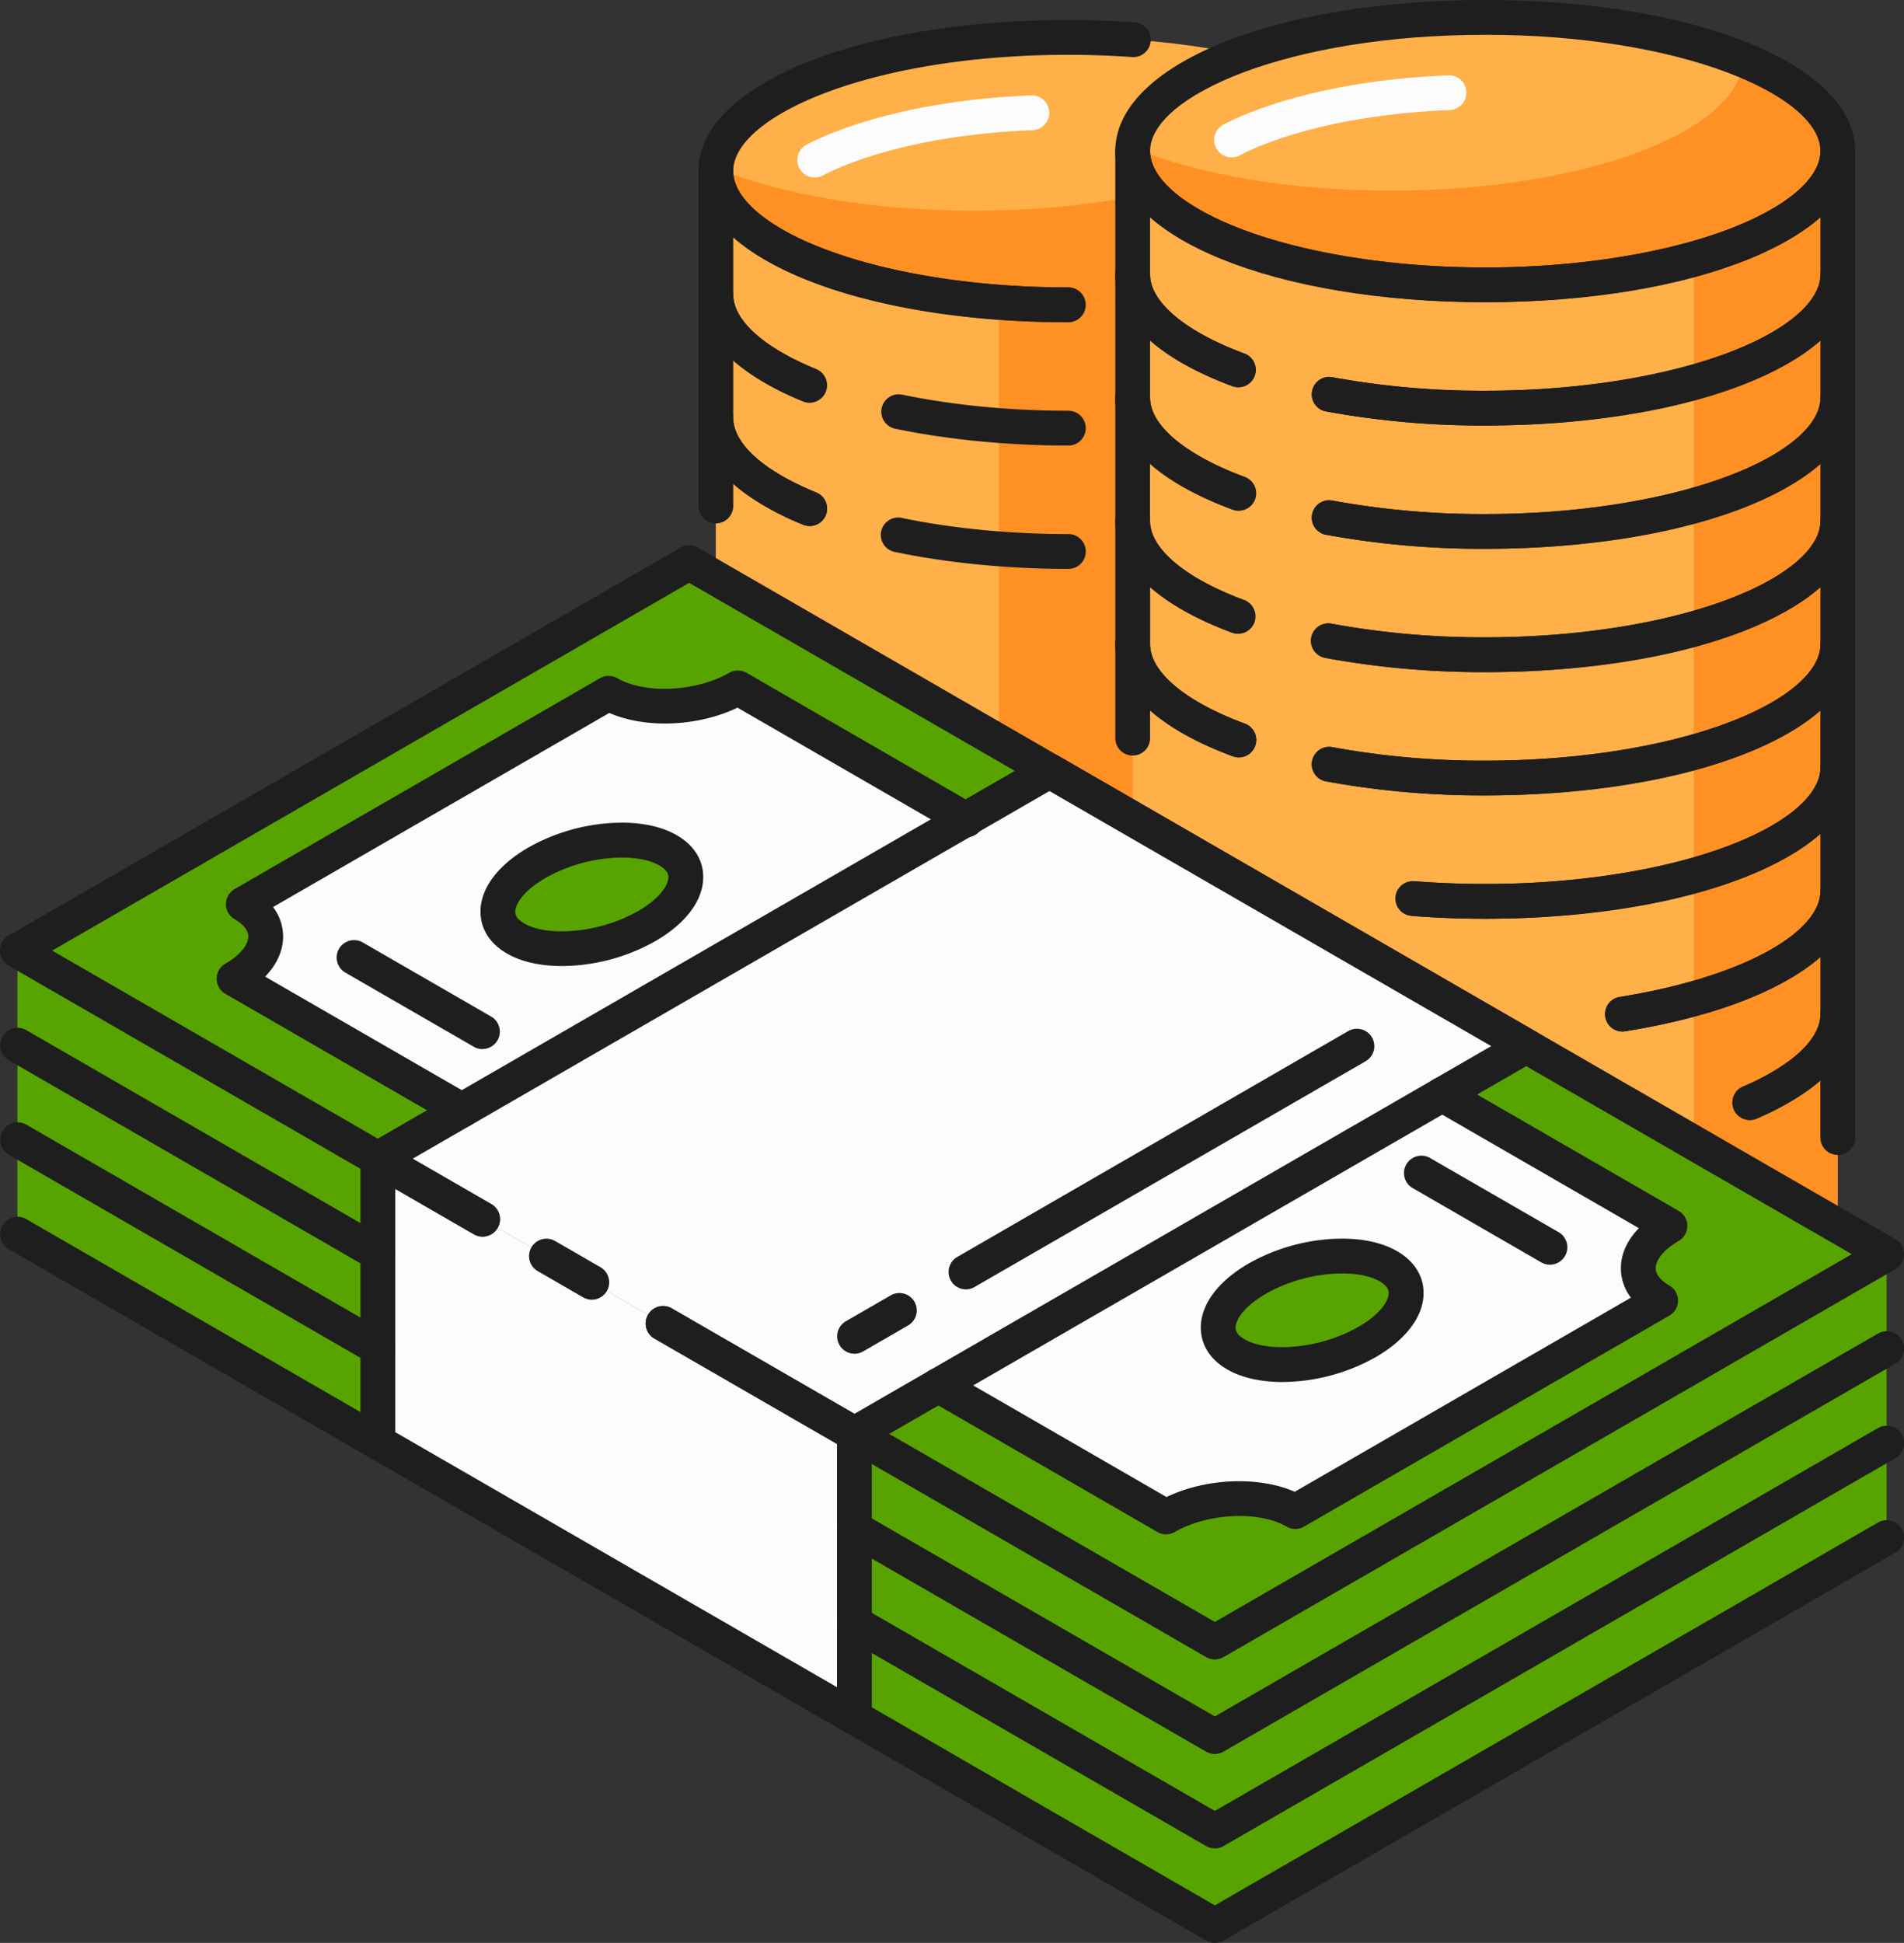 <svg xmlns="http://www.w3.org/2000/svg" width="1058.47" height="1080" viewBox="0 0 1058.47 1080"><rect x="0" y="0" width="1058.47" height="1080" fill="#333333" stroke="none"/><g id="Слой_2" data-name="Слой 2"><g id="money02_538456658"><g id="money02_538456658-2" data-name="money02_538456658"><path d="M9.68 528.42V685.99L675.36 1070.33 1048.79 854.73V697.16L675.36 912.75 9.68 528.42z" fill="#57a400"/><path d="M210.05 644.11 9.68 528.42 383.12 312.82l665.67 384.34L675.36 912.75 474.99 797.06 210.05 644.11z" fill="#57a400"/><path d="M801.75 608.42l126.6 73.08c-21.27 12.28-23.58 30.86-5.16 41.47L720.11 840.23c-18.41-10.65-50.58-9.29-71.84 3L521.65 770.1l-264.91-153L130.13 544.07c21.25-12.28 23.57-30.85 5.15-41.5L338.36 385.35c18.41 10.61 50.58 9.28 71.84-3l126.62 73.11z" fill="#fcfcfc"/><path d="M359.53 514.82c-23.42 13.49-56.06 16.59-72.91 6.85s-11.52-28.56 11.89-42.09 56.06-16.59 72.91-6.89S383 501.28 359.53 514.82z" fill="#57a400"/><path d="M698.94 710.76c-23.42 13.53-28.74 32.38-11.9 42.09S736.53 759.49 760 746s28.74-32.39 11.9-42.09S722.36 697.23 698.94 710.76z" fill="#57a400"/><path d="M583.49 428.52 210.05 644.11 268.27 677.71 368.52 735.6 474.99 797.06 848.42 581.46 583.49 428.52z" fill="#fcfcfc"/><path d="M268.27 677.71 210.05 644.11V801.69L474.99 954.64V797.06L368.52 735.6 268.27 677.71z" fill="#fcfcfc"/><path d="M397.93 95.14V321.38L789.91 547.86V95.14H397.93z" fill="#ffb048"/><path d="M555.38 95.14v317.2L789.91 547.86V95.14H555.38z" fill="#ff9124"/><path d="M789.91 95.14c0 41-87.74 74.3-196 74.3s-196-33.26-196-74.3 87.75-74.34 196-74.34S789.91 54.09 789.91 95.14z" fill="#ffb048"/><path d="M737.46 44.56c-2.47 40.21-89.18 72.56-195.88 72.56-56.7.0-107.74-9.15-143.54-23.72.0.55-.11 1.15-.11 1.74.0 41 87.75 74.3 196 74.3s196-33.26 196-74.3C789.91 75.59 770 57.81 737.46 44.56z" fill="#ff9124"/><path d="M629.67 83.97V455.16l391.99 226.31V83.97H629.67z" fill="#ffb048"/><path d="M941.54 83.97V635.21L1021.66 681.47V83.97H941.54z" fill="#ff9124"/><path d="M1021.65 84c0 41.05-87.75 74.34-196 74.34S629.67 125 629.67 84s87.75-74.3 196-74.3S1021.65 42.93 1021.65 84z" fill="#ffb048"/><path d="M969.2 33.39C966.74 73.64 880 106 773.33 106c-56.71.0-107.76-9.15-143.54-23.76.0.59-.12 1.18-.12 1.74.0 41.05 87.75 74.34 196 74.34s196-33.29 196-74.34C1021.65 64.46 1001.73 46.68 969.2 33.39z" fill="#ff9124"/><path d="M675.36 922.43a10 10 0 0 1-4.84-1.29L470.15 805.44a9.67 9.67.0 1 1 9.67-16.76L675.36 901.59l354.09-204.43L383.12 324 29 528.42 214.88 635.73a9.67 9.67.0 1 1-9.67 16.76L4.84 536.8a9.68 9.68.0 0 1 0-16.77L378.28 304.44a9.63 9.63.0 0 1 9.68.0l665.67 384.33a9.66 9.66.0 0 1 0 16.74L680.19 921.14A10 10 0 0 1 675.36 922.43z" fill="#1e1e1e"/><path d="M312.38 537c-12.12.0-22.69-2.4-30.6-7-9.46-5.46-14.67-13.74-14.67-23.24.0-12.9 9.68-25.87 26.57-35.61a107 107 0 0 1 52-13.85c12.11.0 22.68 2.4 30.59 7 9.46 5.46 14.67 13.71 14.67 23.24.0 12.87-9.68 25.84-26.57 35.58A107 107 0 0 1 312.38 537zm33.29-60.32A88.24 88.24.0 0 0 303.35 488c-12.47 7.2-16.9 14.65-16.9 18.85.0.88.0 3.59 5 6.48s12.32 4.38 20.92 4.38a88.54 88.54.0 0 0 42.31-11.24c12.47-7.2 16.9-14.64 16.9-18.85.0-.9.0-3.62-5-6.51S354.27 476.69 345.67 476.69z" fill="#1e1e1e"/><path d="M712.81 768.22h0c-12.11.0-22.69-2.43-30.59-7-9.46-5.46-14.67-13.7-14.67-23.23.0-12.91 9.69-25.85 26.57-35.62a107 107 0 0 1 52-13.85c12.11.0 22.69 2.44 30.59 7 9.47 5.47 14.68 13.71 14.68 23.24.0 12.87-9.68 25.84-26.57 35.62A107 107 0 0 1 712.81 768.22zm33.28-60.35a88.21 88.21.0 0 0-42.31 11.27c-12.47 7.2-16.9 14.65-16.9 18.86.0.86.0 3.58 5 6.47s12.32 4.38 20.91 4.38h0a88.18 88.18.0 0 0 42.31-11.24C767.59 730.41 772 723 772 718.76c0-.87.0-3.62-5-6.5S754.68 707.87 746.09 707.87z" fill="#1e1e1e"/><path d="M268.25 583.17a9.68 9.68.0 0 1-4.82-1.29L192 540.66a9.68 9.68.0 0 1 9.68-16.77l71.42 41.23a9.67 9.67.0 0 1-4.85 18z" fill="#1e1e1e"/><path d="M861.62 703a9.75 9.75.0 0 1-4.83-1.29l-71.42-41.26A9.66 9.66.0 1 1 795 643.69l71.42 41.22A9.68 9.68.0 0 1 861.62 703z" fill="#1e1e1e"/><path d="M256.73 626.82a9.8 9.8.0 0 1-4.84-1.28l-126.6-73.09a9.67 9.67.0 0 1 0-16.76c7.87-4.56 12.75-10.33 12.75-15.1.0-4.56-4.76-8-7.6-9.63a9.69 9.69.0 0 1 0-16.77L333.53 377a9.66 9.66.0 0 1 9.67.0c15.45 8.91 43.92 7.55 62.16-3a9.82 9.82.0 0 1 9.68.0l126.61 73.12A9.66 9.66.0 1 1 532 463.82L410 393.38c-22 10.54-51.2 11.72-71.28 2.92L151.79 504.21a26.9 26.9.0 0 1 5.59 16.38c0 7.9-3.51 15.58-10 22.3l114.15 65.88a9.67 9.67.0 0 1-4.84 18.05z" fill="#1e1e1e"/><path d="M648.27 852.89a9.94 9.94.0 0 1-4.84-1.29L516.82 778.48a9.67 9.67.0 1 1 9.67-16.76l122 70.44c22-10.54 51.2-11.69 71.29-2.92l186.9-107.91a26.82 26.82.0 0 1-5.6-16.34c0-7.9 3.53-15.62 10-22.3L796.91 616.8A9.67 9.67.0 0 1 806.58 6e2l126.6 73.08a9.68 9.68.0 0 1 0 16.77c-7.87 4.52-12.76 10.33-12.76 15.1.0 4.55 4.77 8 7.6 9.63a9.65 9.65.0 0 1 0 16.73L724.94 848.61a9.61 9.61.0 0 1-9.67.0c-15.45-8.94-43.92-7.55-62.17 3A9.87 9.87.0 0 1 648.27 852.89z" fill="#1e1e1e"/><path d="M210 706.31a9.69 9.69.0 0 1-4.83-1.29L4.84 589.33a9.68 9.68.0 0 1 9.67-16.77L214.88 688.25A9.68 9.68.0 0 1 210 706.31z" fill="#1e1e1e"/><path d="M675.36 975a9.94 9.94.0 0 1-4.84-1.29L470.14 858a9.68 9.68.0 0 1 9.67-16.77L675.36 954.11 1044 741.3a9.66 9.66.0 1 1 9.68 16.73L680.19 973.66A9.87 9.87.0 0 1 675.36 975z" fill="#1e1e1e"/><path d="M210 758.83a9.79 9.79.0 0 1-4.83-1.28L4.84 641.85a9.68 9.68.0 0 1 9.67-16.77l200.37 115.7A9.67 9.67.0 0 1 210 758.83z" fill="#1e1e1e"/><path d="M675.36 1027.48a9.62 9.62.0 0 1-4.84-1.29L470.14 910.49a9.67 9.67.0 0 1 9.67-16.76l195.55 112.91L1044 793.83a9.66 9.66.0 1 1 9.68 16.73L680.19 1026.19A9.56 9.56.0 0 1 675.36 1027.48z" fill="#1e1e1e"/><path d="M210 811.36a9.69 9.69.0 0 1-4.83-1.29L4.84 694.38a9.68 9.68.0 0 1 9.67-16.77L214.88 793.3A9.68 9.68.0 0 1 210 811.36z" fill="#1e1e1e"/><path d="M675.36 1080a9.94 9.94.0 0 1-4.84-1.29L470.15 963a9.68 9.68.0 0 1 9.67-16.77l195.54 112.91L1044 846.35a9.66 9.66.0 1 1 9.68 16.73L680.19 1078.71A9.87 9.87.0 0 1 675.36 1080z" fill="#1e1e1e"/><path d="M475 806.73a9.63 9.63.0 0 1-4.85-1.29L363.68 744a9.68 9.68.0 0 1 9.67-16.77L475 785.9 829.08 581.46 583.49 439.68 229.4 644.11l43.71 25.22a9.68 9.68.0 0 1-9.68 16.77l-58.22-33.61a9.68 9.68.0 0 1 0-16.76l373.44-215.6a9.63 9.63.0 0 1 9.68.0l264.92 153a9.68 9.68.0 0 1 0 16.77L479.82 805.44A9.56 9.56.0 0 1 475 806.73z" fill="#1e1e1e"/><path d="M475 752.5a9.67 9.67.0 0 1-4.85-18l25-14.44a9.66 9.66.0 1 1 9.67 16.73l-25 14.44A9.48 9.48.0 0 1 475 752.5z" fill="#1e1e1e"/><path d="M536.93 716.74a9.67 9.67.0 0 1-4.84-18L749.62 573.08a9.68 9.68.0 0 1 9.67 16.77L541.76 715.42A9.45 9.45.0 0 1 536.93 716.74z" fill="#1e1e1e"/><path d="M475 964.31a9.63 9.63.0 0 1-4.85-1.29L205.21 810.07a9.71 9.71.0 0 1-4.83-8.38V644.11a9.67 9.67.0 0 1 14.5-8.38l58.23 33.6a9.68 9.68.0 0 1-9.68 16.77l-43.71-25.26V796.09L465.31 937.87V802.66L363.68 744a9.68 9.68.0 0 1 9.67-16.77l106.47 61.47a9.72 9.72.0 0 1 4.84 8.38V954.64a9.72 9.72.0 0 1-4.84 8.38A9.56 9.56.0 0 1 475 964.31z" fill="#1e1e1e"/><path d="M329 722.48a9.75 9.75.0 0 1-4.82-1.32l-25.24-14.58a9.66 9.66.0 1 1 9.67-16.73l25.24 14.58A9.68 9.68.0 0 1 329 722.48z" fill="#1e1e1e"/><path d="M593.92 179.14c-117.25.0-205.66-36.14-205.66-84s88.41-84 205.66-84c12.23.0 24.48.42 36.42 1.25A9.68 9.68.0 1 1 629 31.69c-11.5-.8-23.29-1.22-35.08-1.22-109.8.0-186.31 34.09-186.31 64.67s76.51 64.63 186.31 64.63a9.69 9.69.0 0 1 0 19.37z" fill="#1e1e1e"/><path d="M452.92 98.65a9.68 9.68.0 0 1-4.53-18.23c10.7-5.67 51.35-24.35 125-27.41a9.68 9.68.0 0 1 .8 19.34c-69.6 2.86-107 20-116.75 25.19A10.05 10.05.0 0 1 452.92 98.65z" fill="#fcfcfc"/><path d="M450.12 223.84a9.13 9.13.0 0 1-3.66-.73c-37.53-15.34-58.2-36.45-58.2-59.45V95.14a9.68 9.68.0 0 1 19.35.0c0 11 9.82 20.45 18.06 26.43 31.85 23.2 97.89 38.2 168.25 38.2a9.67 9.67.0 1 1 0 19.34c-75.32.0-144.16-16-179.64-41.88-2.44-1.78-4.65-3.55-6.67-5.32v31.75c0 14.4 16.83 29.54 46.18 41.57a9.67 9.67.0 0 1-3.67 18.61z" fill="#1e1e1e"/><path d="M593.92 247.67c-33.55.0-66.77-3.24-96.09-9.32a9.67 9.67.0 1 1 3.94-18.93c28 5.81 59.9 8.91 92.15 8.91a9.67 9.67.0 1 1 0 19.34z" fill="#1e1e1e"/><path d="M450.11 292.4a9.67 9.67.0 0 1-3.66-.73c-37.52-15.37-58.19-36.45-58.19-59.45V163.66a9.68 9.68.0 0 1 19.35.0c0 11 9.82 20.46 18.06 26.47 7.44 5.43 16.9 10.51 28.12 15.1a9.68 9.68.0 0 1-7.34 17.91c-12.65-5.18-23.47-11-32.17-17.39-2.45-1.77-4.65-3.55-6.67-5.32v31.79c0 14.41 16.83 29.54 46.17 41.54a9.68 9.68.0 0 1-3.67 18.64z" fill="#1e1e1e"/><path d="M593.92 316.23c-33.53.0-66.74-3.24-96-9.32A9.67 9.67.0 1 1 501.82 288c28 5.81 59.87 8.87 92.1 8.87a9.69 9.69.0 0 1 0 19.38z" fill="#1e1e1e"/><path d="M450.12 292.4a9.72 9.72.0 0 1-3.67-.73 154.23 154.23.0 0 1-32.17-17.36c-2.45-1.77-4.65-3.55-6.67-5.32v12.59a9.68 9.68.0 0 1-19.35.0V232.22a9.68 9.68.0 0 1 19.35.0c0 11 9.82 20.46 18.06 26.48 7.44 5.42 16.9 10.47 28.12 15.06a9.68 9.68.0 0 1-3.67 18.64z" fill="#1e1e1e"/><path d="M825.66 168C708.42 168 620 131.87 620 84S708.42.0 825.66.0s205.67 36.11 205.67 84S942.91 168 825.66 168zm0-148.64C715.86 19.34 639.35 53.4 639.35 84s76.51 64.67 186.31 64.67S1012 114.58 1012 84 935.46 19.34 825.66 19.34z" fill="#1e1e1e"/><path d="M825.66 236.54a482.16 482.16.0 0 1-89-7.93 9.68 9.68.0 0 1 3.59-19 461.7 461.7.0 0 0 85.44 7.58c109.8.0 186.32-34 186.32-64.63V120.74c-2 1.77-4.23 3.55-6.66 5.32C969.83 151.91 901 168 825.66 168S681.5 151.91 646 126.1q-3.66-2.71-6.67-5.36v31.79c0 15.31 19.54 31.73 52.3 43.94a9.67 9.67.0 1 1-6.75 18.12C643.05 199 620 177 620 152.53V84a9.67 9.67.0 1 1 19.34.0c0 11 9.82 20.45 18.07 26.47 31.84 23.2 97.88 38.2 168.24 38.2s136.41-15 168.26-38.2C1002.16 104.42 1012 95 1012 84a9.68 9.68.0 0 1 19.35.0v68.56C1031.33 200.43 942.91 236.54 825.66 236.54z" fill="#1e1e1e"/><path d="M825.66 305.06a482 482 0 0 1-89-7.89 9.68 9.68.0 0 1 3.59-19 461.39 461.39.0 0 0 85.44 7.58c109.8.0 186.32-34.05 186.32-64.63V189.3c-2 1.77-4.23 3.55-6.66 5.32C969.83 220.47 901 236.54 825.66 236.54a482.35 482.35.0 0 1-89-7.93 9.68 9.68.0 0 1 3.59-19 461.89 461.89.0 0 0 85.45 7.58c70.36.0 136.41-15 168.26-38.16 8.24-6 18.06-15.48 18.06-26.47a9.68 9.68.0 0 1 19.35.0v68.56C1031.33 269 942.91 305.06 825.66 305.06z" fill="#1e1e1e"/><path d="M688.69 283.91a9.51 9.51.0 0 1-3.37-.62C643.2 267.71 620 245.58 620 221.09V152.53a9.67 9.67.0 1 1 19.34.0c0 11 9.82 20.46 18.07 26.47 8.79 6.4 20.31 12.28 34.22 17.47a9.67 9.67.0 1 1-6.75 18.12c-15.57-5.81-28.65-12.52-38.87-20-2.44-1.77-4.66-3.55-6.67-5.32v31.79c0 15.38 19.7 31.83 52.69 44.08a9.67 9.67.0 0 1-3.35 18.74z" fill="#1e1e1e"/><path d="M825.66 373.62a481.37 481.37.0 0 1-89-7.93 9.66 9.66.0 1 1 3.59-19 464.3 464.3.0 0 0 85.44 7.58c109.8.0 186.32-34.09 186.32-64.66V257.86c-2 1.77-4.23 3.55-6.66 5.32C969.83 289 901 305.06 825.66 305.06a482.07 482.07.0 0 1-89-7.89 9.68 9.68.0 0 1 3.59-19 461.54 461.54.0 0 0 85.44 7.58c70.36.0 136.41-15 168.26-38.19 8.24-6 18.06-15.48 18.06-26.44a9.68 9.68.0 0 1 19.35.0v68.53C1031.33 337.52 942.91 373.62 825.66 373.62z" fill="#1e1e1e"/><path d="M688 352.2a9.67 9.67.0 0 1-3.39-.63C642.93 336 620 314 620 289.62V221.09a9.67 9.67.0 1 1 19.34.0c0 11 9.82 20.46 18.07 26.44C666.3 254 678 260 692 265.17a9.68 9.68.0 0 1-6.72 18.15c-15.75-5.84-29-12.62-39.3-20.14-2.43-1.77-4.66-3.55-6.67-5.32v31.76c0 15.27 19.44 31.65 52 43.83A9.69 9.69.0 0 1 688 352.2z" fill="#1e1e1e"/><path d="M825.66 442.15a481.11 481.11.0 0 1-89-7.9 9.68 9.68.0 0 1 3.59-19 461.39 461.39.0 0 0 85.44 7.58c109.8.0 186.32-34.05 186.32-64.63V326.39c-2 1.77-4.23 3.54-6.66 5.32C969.83 357.55 901 373.62 825.66 373.62a481.14 481.14.0 0 1-89-7.93 9.66 9.66.0 1 1 3.59-19 464.14 464.14.0 0 0 85.44 7.58c70.36.0 136.41-15 168.26-38.19 8.24-6 18.06-15.48 18.06-26.47a9.68 9.68.0 0 1 19.35.0v68.56C1031.33 406 942.91 442.15 825.66 442.15z" fill="#1e1e1e"/><path d="M688.67 421a10.43 10.43.0 0 1-3.36-.59C643.2 404.79 620 382.67 620 358.18V289.62a9.67 9.67.0 1 1 19.34.0c0 11 9.82 20.45 18.07 26.47 8.74 6.37 20.15 12.21 34 17.36a9.68 9.68.0 1 1-6.79 18.12c-15.42-5.77-28.4-12.45-38.56-19.86-2.43-1.78-4.66-3.55-6.67-5.32v31.79c0 15.37 19.69 31.83 52.69 44.07A9.68 9.68.0 0 1 688.67 421z" fill="#1e1e1e"/><path d="M825.66 510.71c-13.56.0-27.1-.52-40.24-1.53a9.68 9.68.0 0 1 1.49-19.3c12.65 1 25.69 1.49 38.75 1.49 109.8.0 186.32-34.09 186.32-64.66V395c-2 1.77-4.23 3.55-6.66 5.32C969.83 426.11 901 442.15 825.66 442.15a481.19 481.19.0 0 1-89-7.9 9.68 9.68.0 0 1 3.59-19 461.62 461.62.0 0 0 85.44 7.58c70.36.0 136.41-15 168.26-38.19 8.24-6 18.06-15.45 18.06-26.44a9.68 9.68.0 0 1 19.35.0v68.53C1031.33 474.6 942.91 510.71 825.66 510.71z" fill="#1e1e1e"/><path d="M688.67 421a10.39 10.39.0 0 1-3.36-.59c-15.75-5.84-29-12.63-39.29-20.14-2.43-1.77-4.66-3.55-6.67-5.32v15.37a9.67 9.67.0 1 1-19.34.0V358.18a9.67 9.67.0 1 1 19.34.0c0 11 9.82 20.45 18.07 26.47 8.87 6.44 20.52 12.38 34.61 17.6A9.67 9.67.0 0 1 688.67 421z" fill="#1e1e1e"/><path d="M901.94 573.43a9.68 9.68.0 0 1-1.52-19.24C966.11 543.65 1012 519.44 1012 495.27V463.51c-2 1.74-4.23 3.55-6.66 5.32C969.83 494.68 901 510.71 825.66 510.71c-13.84.0-27.66-.52-41.06-1.6a9.66 9.66.0 1 1 1.52-19.27c12.9 1 26.21 1.53 39.54 1.53 70.36.0 136.41-15 168.26-38.19 8.24-6 18.06-15.48 18.06-26.47a9.68 9.68.0 0 1 19.35.0v68.56c0 35.48-49 65.39-127.85 78A8.09 8.09.0 0 1 901.94 573.43z" fill="#1e1e1e"/><path d="M972.82 622.58A9.66 9.66.0 0 1 969 604c27.33-11.79 43-26.44 43-40.21V532c-2 1.77-4.23 3.54-6.66 5.32-22.27 16.21-58.43 29-101.84 35.93a9.67 9.67.0 0 1-3.06-19.1c40.46-6.47 73.66-18 93.5-32.45 8.24-6 18.06-15.48 18.06-26.47a9.68 9.68.0 0 1 19.35.0v68.56c0 22.5-18.92 42.54-54.69 57.95A9.26 9.26.0 0 1 972.82 622.58z" fill="#1e1e1e"/><path d="M1021.66 642a9.66 9.66.0 0 1-9.68-9.67V600.6c-2 1.77-4.23 3.54-6.66 5.32a149.17 149.17.0 0 1-28.68 15.86A9.66 9.66.0 1 1 969 604a129.88 129.88.0 0 0 24.94-13.78c8.24-6 18.06-15.44 18.06-26.43a9.68 9.68.0 0 1 19.35.0v68.52A9.66 9.66.0 0 1 1021.66 642z" fill="#1e1e1e"/><path d="M684.67 87.48a9.67 9.67.0 0 1-4.54-18.22c10.71-5.64 51.34-24.35 125-27.38a9.66 9.66.0 1 1 .8 19.31c-69.6 2.88-107 20-116.75 25.18A9.52 9.52.0 0 1 684.67 87.48z" fill="#fcfcfc"/></g></g></g></svg>